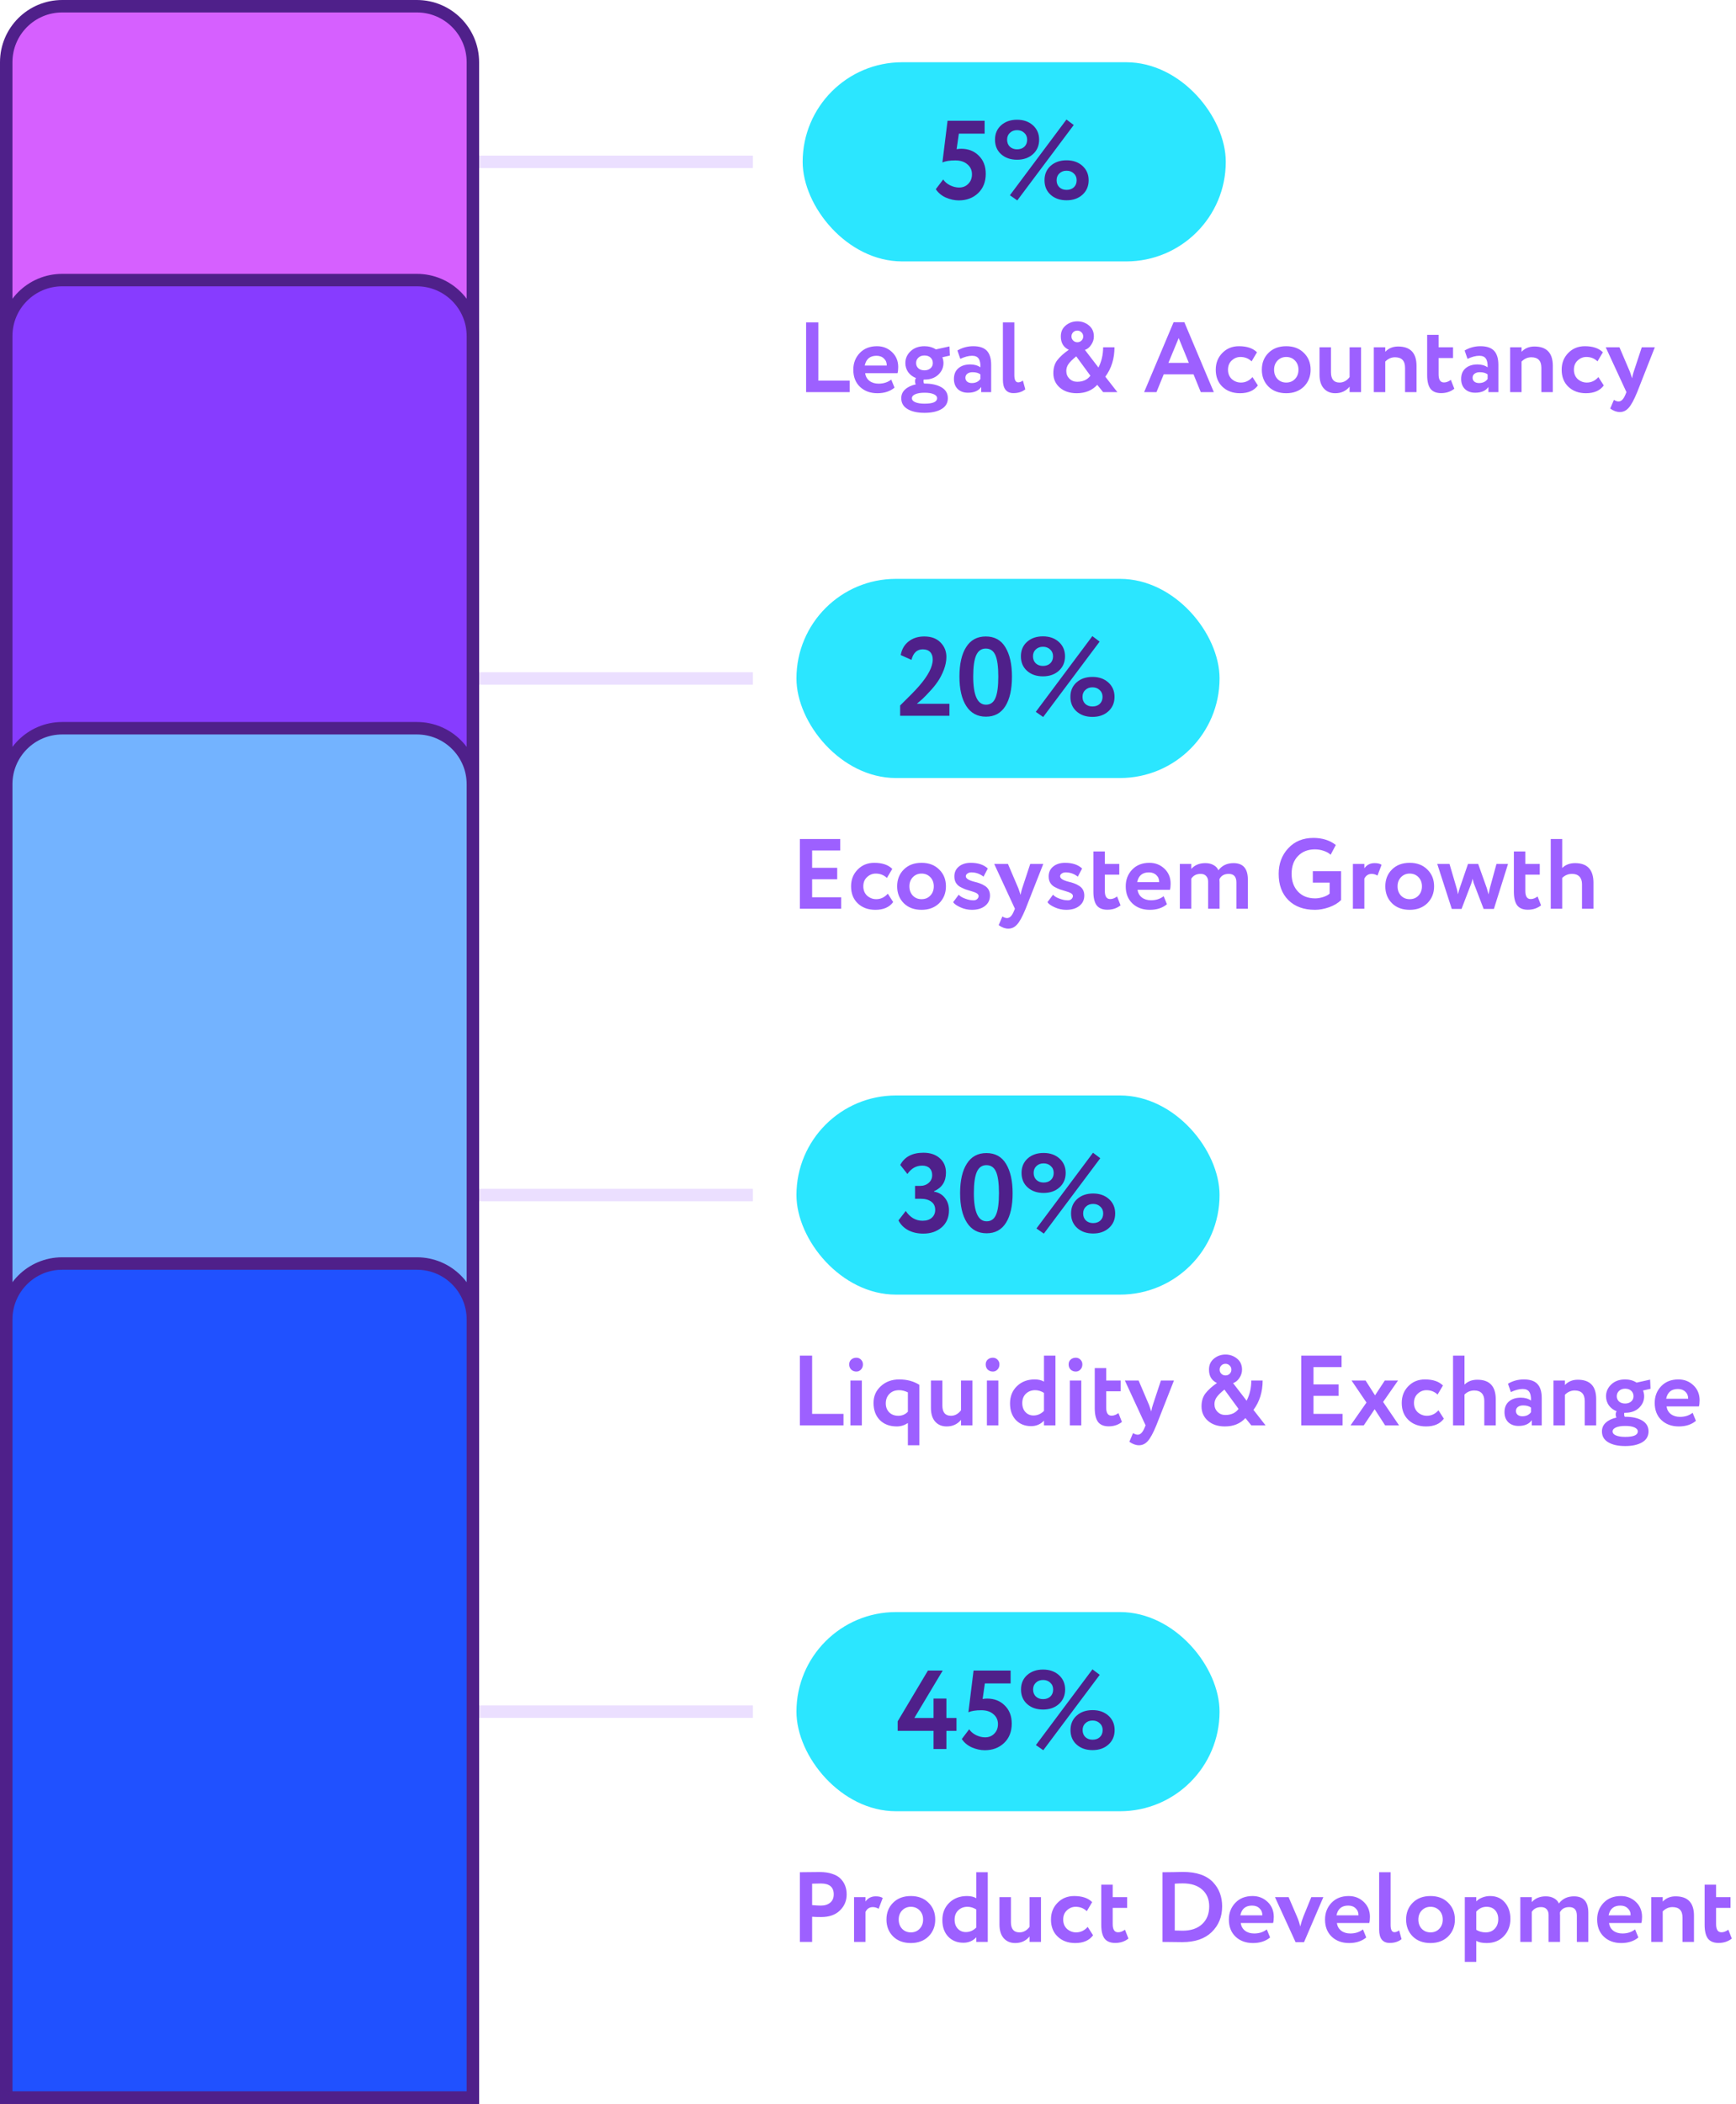 <svg width="279" height="338" viewBox="0 0 279 338" fill="none" xmlns="http://www.w3.org/2000/svg">
<line opacity="0.2" x1="61" y1="26" x2="121" y2="26" stroke="#9D60FF" stroke-width="2"/>
<line opacity="0.2" x1="61" y1="109" x2="121" y2="109" stroke="#9D60FF" stroke-width="2"/>
<line opacity="0.2" x1="61" y1="192" x2="121" y2="192" stroke="#9D60FF" stroke-width="2"/>
<line opacity="0.2" x1="61" y1="275" x2="121" y2="275" stroke="#9D60FF" stroke-width="2"/>
<path d="M1 10C1 5.029 5.029 1 10 1H67C71.971 1 76 5.029 76 10V337H1V10Z" fill="#D660FF" stroke="#4F208A" stroke-width="2"/>
<path d="M1 54C1 49.029 5.029 45 10 45H67C71.971 45 76 49.029 76 54V337H1V54Z" fill="#873CFF" stroke="#4F208A" stroke-width="2"/>
<path d="M1 126C1 121.029 5.029 117 10 117H67C71.971 117 76 121.029 76 126V337H1V126Z" fill="#73B3FF" stroke="#4F208A" stroke-width="2"/>
<path d="M1 212C1 207.029 5.029 203 10 203H67C71.971 203 76 207.029 76 212V337H1V212Z" fill="#2051FF" stroke="#4F208A" stroke-width="2"/>
<path d="M136.56 63H129.552V51.8H131.52V61.16H136.56V63ZM143.235 60.984L143.763 62.28C143.048 62.877 142.131 63.176 141.011 63.176C139.859 63.176 138.92 62.829 138.195 62.136C137.491 61.453 137.139 60.541 137.139 59.4C137.139 58.333 137.485 57.437 138.179 56.712C138.872 55.987 139.795 55.624 140.947 55.624C141.896 55.624 142.701 55.939 143.363 56.568C144.024 57.197 144.355 57.997 144.355 58.968C144.355 59.395 144.317 59.725 144.243 59.96H139.043C139.117 60.483 139.347 60.893 139.731 61.192C140.125 61.491 140.616 61.64 141.203 61.64C142.003 61.64 142.68 61.421 143.235 60.984ZM140.867 57.16C139.821 57.16 139.192 57.683 138.979 58.728H142.515C142.525 58.269 142.376 57.896 142.067 57.608C141.768 57.309 141.368 57.16 140.867 57.16ZM144.846 63.976C144.846 63.411 145.054 62.941 145.47 62.568C145.886 62.184 146.456 61.912 147.182 61.752C147.096 61.603 147.054 61.437 147.054 61.256C147.054 61.053 147.107 60.883 147.214 60.744C146.68 60.531 146.259 60.211 145.95 59.784C145.651 59.347 145.502 58.861 145.502 58.328C145.502 57.592 145.784 56.957 146.35 56.424C146.915 55.891 147.656 55.624 148.574 55.624C149.267 55.624 149.88 55.795 150.414 56.136L152.59 55.656L152.654 57.128L151.454 57.4C151.571 57.72 151.63 58.029 151.63 58.328C151.63 59.053 151.347 59.683 150.782 60.216C150.227 60.728 149.491 60.984 148.574 60.984H148.446C148.424 61.069 148.414 61.16 148.414 61.256C148.414 61.395 148.446 61.517 148.51 61.624H148.59C149.71 61.624 150.611 61.821 151.294 62.216C151.987 62.621 152.334 63.208 152.334 63.976C152.334 64.744 151.987 65.331 151.294 65.736C150.611 66.131 149.71 66.328 148.59 66.328C147.438 66.328 146.526 66.125 145.854 65.72C145.182 65.325 144.846 64.744 144.846 63.976ZM146.558 63.976C146.558 64.253 146.734 64.467 147.086 64.616C147.448 64.776 147.95 64.856 148.59 64.856C149.934 64.856 150.606 64.563 150.606 63.976C150.606 63.709 150.43 63.496 150.078 63.336C149.726 63.176 149.23 63.096 148.59 63.096C147.96 63.096 147.464 63.176 147.102 63.336C146.739 63.496 146.558 63.709 146.558 63.976ZM148.574 59.496C148.968 59.496 149.288 59.389 149.534 59.176C149.79 58.963 149.918 58.68 149.918 58.328C149.918 57.965 149.795 57.672 149.55 57.448C149.304 57.224 148.979 57.112 148.574 57.112C148.168 57.112 147.843 57.229 147.598 57.464C147.352 57.688 147.23 57.976 147.23 58.328C147.23 58.669 147.352 58.952 147.598 59.176C147.843 59.389 148.168 59.496 148.574 59.496ZM154.334 57.656L153.87 56.312C154.649 55.853 155.497 55.624 156.414 55.624C157.417 55.624 158.147 55.869 158.606 56.36C159.065 56.851 159.294 57.603 159.294 58.616V63H157.694V62.168C157.267 62.787 156.558 63.096 155.566 63.096C154.883 63.096 154.334 62.899 153.918 62.504C153.513 62.099 153.31 61.56 153.31 60.888C153.31 60.141 153.55 59.565 154.03 59.16C154.51 58.755 155.145 58.552 155.934 58.552C156.585 58.552 157.129 58.707 157.566 59.016C157.587 58.376 157.491 57.907 157.278 57.608C157.075 57.309 156.723 57.16 156.222 57.16C155.667 57.16 155.038 57.325 154.334 57.656ZM156.174 61.544C156.793 61.544 157.257 61.325 157.566 60.888V60.152C157.267 59.917 156.846 59.8 156.302 59.8C155.961 59.8 155.683 59.88 155.47 60.04C155.257 60.2 155.15 60.419 155.15 60.696C155.15 60.952 155.246 61.16 155.438 61.32C155.63 61.469 155.875 61.544 156.174 61.544ZM161.18 61.016V51.8H163.02V60.264C163.02 61.043 163.228 61.432 163.644 61.432C163.879 61.432 164.13 61.336 164.396 61.144L164.78 62.552C164.279 62.957 163.644 63.16 162.876 63.16C161.746 63.16 161.18 62.445 161.18 61.016ZM179.576 63H177.288L176.344 61.832C175.523 62.728 174.424 63.176 173.048 63.176C171.928 63.176 171.021 62.877 170.328 62.28C169.635 61.672 169.288 60.899 169.288 59.96C169.288 59.117 169.496 58.424 169.912 57.88C170.36 57.304 170.979 56.744 171.768 56.2C170.915 55.795 170.488 55.08 170.488 54.056C170.488 53.309 170.749 52.723 171.272 52.296C171.805 51.848 172.429 51.624 173.144 51.624C173.859 51.624 174.483 51.848 175.016 52.296C175.539 52.723 175.8 53.309 175.8 54.056C175.8 54.536 175.656 54.984 175.368 55.4C175.091 55.816 174.755 56.088 174.36 56.216L176.536 59.048C177.037 58.067 177.288 56.984 177.288 55.8H179.112C179.112 57.624 178.621 59.197 177.64 60.52L179.576 63ZM173.112 61.336C174.051 61.336 174.76 61.011 175.24 60.36L172.968 57.256C172.381 57.725 171.965 58.136 171.72 58.488C171.485 58.829 171.368 59.197 171.368 59.592C171.368 60.083 171.533 60.499 171.864 60.84C172.205 61.171 172.621 61.336 173.112 61.336ZM172.2 54.056C172.2 54.312 172.291 54.531 172.472 54.712C172.653 54.893 172.877 54.984 173.144 54.984C173.411 54.984 173.635 54.893 173.816 54.712C173.997 54.531 174.088 54.312 174.088 54.056C174.088 53.789 173.992 53.565 173.8 53.384C173.619 53.203 173.4 53.112 173.144 53.112C172.877 53.112 172.653 53.203 172.472 53.384C172.291 53.565 172.2 53.789 172.2 54.056ZM185.862 63H183.878L188.614 51.768H190.342L195.078 63H192.982L191.814 60.136H187.03L185.862 63ZM191.062 58.296L189.43 54.312L187.782 58.296H191.062ZM201.293 60.584L202.157 61.928C201.549 62.76 200.594 63.176 199.293 63.176C198.13 63.176 197.186 62.829 196.461 62.136C195.746 61.453 195.389 60.541 195.389 59.4C195.389 58.323 195.741 57.427 196.445 56.712C197.149 55.987 198.039 55.624 199.117 55.624C200.397 55.624 201.362 55.949 202.013 56.6L201.149 58.056C200.658 57.587 200.061 57.352 199.357 57.352C198.823 57.352 198.354 57.544 197.949 57.928C197.554 58.291 197.357 58.781 197.357 59.4C197.357 60.019 197.559 60.52 197.965 60.904C198.391 61.277 198.882 61.464 199.437 61.464C200.151 61.464 200.77 61.171 201.293 60.584ZM203.867 62.12C203.152 61.405 202.795 60.499 202.795 59.4C202.795 58.301 203.152 57.4 203.867 56.696C204.581 55.981 205.531 55.624 206.715 55.624C207.888 55.624 208.832 55.981 209.547 56.696C210.272 57.4 210.635 58.301 210.635 59.4C210.635 60.488 210.272 61.395 209.547 62.12C208.821 62.824 207.877 63.176 206.715 63.176C205.531 63.176 204.581 62.824 203.867 62.12ZM205.323 57.928C204.949 58.312 204.763 58.803 204.763 59.4C204.763 59.997 204.944 60.493 205.307 60.888C205.68 61.272 206.149 61.464 206.715 61.464C207.291 61.464 207.76 61.272 208.123 60.888C208.496 60.504 208.683 60.008 208.683 59.4C208.683 58.803 208.496 58.312 208.123 57.928C207.749 57.544 207.28 57.352 206.715 57.352C206.16 57.352 205.696 57.544 205.323 57.928ZM216.899 55.8H218.739V63H216.899V62.12C216.323 62.824 215.555 63.176 214.595 63.176C213.827 63.176 213.214 62.92 212.755 62.408C212.296 61.896 212.067 61.16 212.067 60.2V55.8H213.907V59.816C213.907 60.915 214.366 61.464 215.283 61.464C215.912 61.464 216.451 61.171 216.899 60.584V55.8ZM222.63 63H220.79V55.8H222.63V56.52C223.163 55.955 223.851 55.672 224.694 55.672C226.667 55.672 227.654 56.707 227.654 58.776V63H225.814V59.096C225.814 57.965 225.275 57.4 224.198 57.4C223.611 57.4 223.088 57.629 222.63 58.088V63ZM229.364 60.264V53.8H231.204V55.8H233.524V57.528H231.204V60.152C231.204 61.016 231.492 61.448 232.068 61.448C232.431 61.448 232.799 61.309 233.172 61.032L233.732 62.456C233.145 62.925 232.436 63.16 231.604 63.16C230.825 63.16 230.255 62.925 229.892 62.456C229.54 61.976 229.364 61.245 229.364 60.264ZM235.85 57.656L235.386 56.312C236.164 55.853 237.012 55.624 237.93 55.624C238.932 55.624 239.663 55.869 240.122 56.36C240.58 56.851 240.81 57.603 240.81 58.616V63H239.21V62.168C238.783 62.787 238.074 63.096 237.082 63.096C236.399 63.096 235.85 62.899 235.434 62.504C235.028 62.099 234.826 61.56 234.826 60.888C234.826 60.141 235.066 59.565 235.546 59.16C236.026 58.755 236.66 58.552 237.45 58.552C238.1 58.552 238.644 58.707 239.082 59.016C239.103 58.376 239.007 57.907 238.794 57.608C238.591 57.309 238.239 57.16 237.738 57.16C237.183 57.16 236.554 57.325 235.85 57.656ZM237.69 61.544C238.308 61.544 238.772 61.325 239.082 60.888V60.152C238.783 59.917 238.362 59.8 237.818 59.8C237.476 59.8 237.199 59.88 236.986 60.04C236.772 60.2 236.666 60.419 236.666 60.696C236.666 60.952 236.762 61.16 236.954 61.32C237.146 61.469 237.391 61.544 237.69 61.544ZM244.536 63H242.696V55.8H244.536V56.52C245.069 55.955 245.757 55.672 246.6 55.672C248.573 55.672 249.56 56.707 249.56 58.776V63H247.72V59.096C247.72 57.965 247.181 57.4 246.104 57.4C245.517 57.4 244.995 57.629 244.536 58.088V63ZM256.886 60.584L257.75 61.928C257.142 62.76 256.188 63.176 254.886 63.176C253.724 63.176 252.78 62.829 252.054 62.136C251.34 61.453 250.982 60.541 250.982 59.4C250.982 58.323 251.334 57.427 252.038 56.712C252.742 55.987 253.633 55.624 254.71 55.624C255.99 55.624 256.956 55.949 257.606 56.6L256.742 58.056C256.252 57.587 255.654 57.352 254.95 57.352C254.417 57.352 253.948 57.544 253.542 57.928C253.148 58.291 252.95 58.781 252.95 59.4C252.95 60.019 253.153 60.52 253.558 60.904C253.985 61.277 254.476 61.464 255.03 61.464C255.745 61.464 256.364 61.171 256.886 60.584ZM263.856 55.8H265.952L263.12 63C262.608 64.248 262.15 65.091 261.744 65.528C261.35 65.976 260.88 66.2 260.336 66.2C259.824 66.2 259.307 66.013 258.784 65.64L259.376 64.248C259.654 64.419 259.904 64.504 260.128 64.504C260.566 64.504 260.934 64.131 261.232 63.384L261.392 63L258.064 55.8H260.272L261.952 59.736C261.974 59.789 262.091 60.136 262.304 60.776C262.368 60.381 262.454 60.029 262.56 59.72L263.856 55.8Z" fill="#9D60FF"/>
<rect x="129" y="10" width="68" height="32" rx="16" fill="#2BE6FF"/>
<path d="M151.458 26.096L152.286 19.4H158.244V21.47H154.104L153.744 23.972C153.984 23.924 154.224 23.9 154.464 23.9C155.616 23.9 156.558 24.266 157.29 24.998C158.046 25.73 158.424 26.702 158.424 27.914C158.424 29.222 158.01 30.266 157.182 31.046C156.366 31.814 155.334 32.198 154.086 32.198C153.402 32.198 152.7 32.042 151.98 31.73C151.308 31.418 150.78 30.974 150.396 30.398L151.584 28.832C151.836 29.216 152.202 29.528 152.682 29.768C153.174 30.008 153.66 30.128 154.14 30.128C154.74 30.128 155.232 29.93 155.616 29.534C156.012 29.138 156.21 28.628 156.21 28.004C156.21 27.344 155.964 26.81 155.472 26.402C154.992 25.982 154.344 25.772 153.528 25.772C152.652 25.772 151.962 25.88 151.458 26.096ZM163.458 25.664C162.414 25.664 161.562 25.37 160.902 24.782C160.242 24.194 159.912 23.414 159.912 22.442C159.912 21.482 160.242 20.708 160.902 20.12C161.562 19.532 162.414 19.238 163.458 19.238C164.49 19.238 165.336 19.532 165.996 20.12C166.668 20.72 167.004 21.494 167.004 22.442C167.004 23.402 166.668 24.182 165.996 24.782C165.336 25.37 164.49 25.664 163.458 25.664ZM161.856 22.442C161.856 22.91 162.006 23.288 162.306 23.576C162.606 23.852 162.99 23.99 163.458 23.99C163.938 23.99 164.328 23.852 164.628 23.576C164.928 23.288 165.078 22.91 165.078 22.442C165.078 21.986 164.922 21.62 164.61 21.344C164.31 21.056 163.926 20.912 163.458 20.912C162.99 20.912 162.606 21.056 162.306 21.344C162.006 21.62 161.856 21.986 161.856 22.442ZM171.414 32.18C170.37 32.18 169.518 31.886 168.858 31.298C168.198 30.71 167.868 29.93 167.868 28.958C167.868 27.998 168.198 27.224 168.858 26.636C169.518 26.048 170.37 25.754 171.414 25.754C172.446 25.754 173.292 26.048 173.952 26.636C174.624 27.236 174.96 28.01 174.96 28.958C174.96 29.918 174.624 30.698 173.952 31.298C173.292 31.886 172.446 32.18 171.414 32.18ZM169.812 28.958C169.812 29.426 169.962 29.804 170.262 30.092C170.562 30.368 170.946 30.506 171.414 30.506C171.894 30.506 172.284 30.368 172.584 30.092C172.884 29.804 173.034 29.426 173.034 28.958C173.034 28.502 172.878 28.136 172.566 27.86C172.266 27.572 171.882 27.428 171.414 27.428C170.946 27.428 170.562 27.572 170.262 27.86C169.962 28.136 169.812 28.502 169.812 28.958ZM163.494 32.198L162.306 31.37L171.396 19.202L172.566 20.084L163.494 32.198Z" fill="#4F208A"/>
<path d="M135.192 146H128.552V134.8H135.032V136.64H130.52V139.424H134.552V141.264H130.52V144.16H135.192V146ZM142.683 143.584L143.547 144.928C142.939 145.76 141.984 146.176 140.683 146.176C139.52 146.176 138.576 145.829 137.851 145.136C137.136 144.453 136.779 143.541 136.779 142.4C136.779 141.323 137.131 140.427 137.835 139.712C138.539 138.987 139.43 138.624 140.507 138.624C141.787 138.624 142.752 138.949 143.403 139.6L142.539 141.056C142.048 140.587 141.451 140.352 140.747 140.352C140.214 140.352 139.744 140.544 139.339 140.928C138.944 141.291 138.747 141.781 138.747 142.4C138.747 143.019 138.95 143.52 139.355 143.904C139.782 144.277 140.272 144.464 140.827 144.464C141.542 144.464 142.16 144.171 142.683 143.584ZM145.257 145.12C144.543 144.405 144.185 143.499 144.185 142.4C144.185 141.301 144.543 140.4 145.257 139.696C145.972 138.981 146.921 138.624 148.105 138.624C149.279 138.624 150.223 138.981 150.937 139.696C151.663 140.4 152.025 141.301 152.025 142.4C152.025 143.488 151.663 144.395 150.937 145.12C150.212 145.824 149.268 146.176 148.105 146.176C146.921 146.176 145.972 145.824 145.257 145.12ZM146.713 140.928C146.34 141.312 146.153 141.803 146.153 142.4C146.153 142.997 146.335 143.493 146.697 143.888C147.071 144.272 147.54 144.464 148.105 144.464C148.681 144.464 149.151 144.272 149.513 143.888C149.887 143.504 150.073 143.008 150.073 142.4C150.073 141.803 149.887 141.312 149.513 140.928C149.14 140.544 148.671 140.352 148.105 140.352C147.551 140.352 147.087 140.544 146.713 140.928ZM153.378 140.816C153.378 140.144 153.623 139.611 154.114 139.216C154.604 138.821 155.239 138.624 156.018 138.624C157.191 138.624 158.103 138.928 158.754 139.536L158.066 140.848C157.479 140.389 156.828 140.16 156.114 140.16C155.858 140.16 155.644 140.224 155.474 140.352C155.303 140.469 155.218 140.613 155.218 140.784C155.218 141.136 155.671 141.429 156.578 141.664C156.908 141.739 157.202 141.824 157.458 141.92C157.714 142.005 157.975 142.133 158.242 142.304C158.519 142.464 158.732 142.677 158.882 142.944C159.031 143.211 159.106 143.52 159.106 143.872C159.106 144.576 158.839 145.136 158.306 145.552C157.783 145.968 157.079 146.176 156.194 146.176C155.564 146.176 154.951 146.043 154.354 145.776C153.746 145.499 153.356 145.221 153.186 144.944L154.082 143.744C154.284 143.989 154.62 144.197 155.09 144.368C155.57 144.549 155.98 144.64 156.322 144.64C156.738 144.683 157.031 144.549 157.202 144.24C157.372 143.92 157.26 143.659 156.866 143.456C156.706 143.371 156.455 143.28 156.114 143.184C155.783 143.088 155.474 142.992 155.186 142.896C154.908 142.789 154.62 142.656 154.322 142.496C154.034 142.336 153.804 142.117 153.634 141.84C153.463 141.552 153.378 141.211 153.378 140.816ZM165.575 138.8H167.671L164.839 146C164.327 147.248 163.868 148.091 163.463 148.528C163.068 148.976 162.599 149.2 162.055 149.2C161.543 149.2 161.026 149.013 160.503 148.64L161.095 147.248C161.372 147.419 161.623 147.504 161.847 147.504C162.284 147.504 162.652 147.131 162.951 146.384L163.111 146L159.783 138.8H161.991L163.671 142.736C163.692 142.789 163.81 143.136 164.023 143.776C164.087 143.381 164.172 143.029 164.279 142.72L165.575 138.8ZM168.534 140.816C168.534 140.144 168.779 139.611 169.27 139.216C169.761 138.821 170.395 138.624 171.174 138.624C172.347 138.624 173.259 138.928 173.91 139.536L173.222 140.848C172.635 140.389 171.985 140.16 171.27 140.16C171.014 140.16 170.801 140.224 170.63 140.352C170.459 140.469 170.374 140.613 170.374 140.784C170.374 141.136 170.827 141.429 171.734 141.664C172.065 141.739 172.358 141.824 172.614 141.92C172.87 142.005 173.131 142.133 173.398 142.304C173.675 142.464 173.889 142.677 174.038 142.944C174.187 143.211 174.262 143.52 174.262 143.872C174.262 144.576 173.995 145.136 173.462 145.552C172.939 145.968 172.235 146.176 171.35 146.176C170.721 146.176 170.107 146.043 169.51 145.776C168.902 145.499 168.513 145.221 168.342 144.944L169.238 143.744C169.441 143.989 169.777 144.197 170.246 144.368C170.726 144.549 171.137 144.64 171.478 144.64C171.894 144.683 172.187 144.549 172.358 144.24C172.529 143.92 172.417 143.659 172.022 143.456C171.862 143.371 171.611 143.28 171.27 143.184C170.939 143.088 170.63 142.992 170.342 142.896C170.065 142.789 169.777 142.656 169.478 142.496C169.19 142.336 168.961 142.117 168.79 141.84C168.619 141.552 168.534 141.211 168.534 140.816ZM175.723 143.264V136.8H177.563V138.8H179.883V140.528H177.563V143.152C177.563 144.016 177.851 144.448 178.427 144.448C178.79 144.448 179.158 144.309 179.531 144.032L180.091 145.456C179.505 145.925 178.795 146.16 177.963 146.16C177.185 146.16 176.614 145.925 176.251 145.456C175.899 144.976 175.723 144.245 175.723 143.264ZM187.016 143.984L187.544 145.28C186.829 145.877 185.912 146.176 184.792 146.176C183.64 146.176 182.701 145.829 181.976 145.136C181.272 144.453 180.92 143.541 180.92 142.4C180.92 141.333 181.266 140.437 181.96 139.712C182.653 138.987 183.576 138.624 184.728 138.624C185.677 138.624 186.482 138.939 187.144 139.568C187.805 140.197 188.136 140.997 188.136 141.968C188.136 142.395 188.098 142.725 188.024 142.96H182.824C182.898 143.483 183.128 143.893 183.512 144.192C183.906 144.491 184.397 144.64 184.984 144.64C185.784 144.64 186.461 144.421 187.016 143.984ZM184.648 140.16C183.602 140.16 182.973 140.683 182.76 141.728H186.296C186.306 141.269 186.157 140.896 185.848 140.608C185.549 140.309 185.149 140.16 184.648 140.16ZM200.546 141.296V146H198.706V141.776C198.706 140.859 198.295 140.4 197.474 140.4C196.77 140.4 196.274 140.677 195.986 141.232C195.986 141.253 195.986 141.339 195.986 141.488C195.996 141.627 196.002 141.717 196.002 141.76V146H194.162V141.648C194.162 141.264 194.055 140.96 193.842 140.736C193.639 140.512 193.346 140.4 192.962 140.4C192.29 140.4 191.788 140.656 191.458 141.168V146H189.618V138.8H191.458V139.6C192.012 138.981 192.764 138.672 193.714 138.672C194.236 138.672 194.679 138.779 195.042 138.992C195.415 139.195 195.671 139.472 195.81 139.824C196.396 139.056 197.207 138.672 198.242 138.672C199.778 138.672 200.546 139.547 200.546 141.296ZM213.693 141.808H210.989V139.968H215.533V144.608C215.053 145.088 214.413 145.472 213.613 145.76C212.813 146.037 212.056 146.176 211.341 146.176C209.528 146.176 208.099 145.653 207.053 144.608C206.019 143.573 205.501 142.171 205.501 140.4C205.501 138.757 206.013 137.387 207.037 136.288C208.061 135.179 209.411 134.624 211.085 134.624C212.515 134.624 213.715 135.003 214.685 135.76L213.853 137.328C213.576 137.061 213.208 136.853 212.749 136.704C212.291 136.544 211.816 136.464 211.325 136.464C210.205 136.464 209.304 136.816 208.621 137.52C207.928 138.213 207.581 139.173 207.581 140.4C207.581 141.584 207.928 142.539 208.621 143.264C209.304 143.979 210.221 144.336 211.373 144.336C211.779 144.336 212.216 144.261 212.685 144.112C213.155 143.952 213.491 143.771 213.693 143.568V141.808ZM219.27 146H217.43V138.8H219.27V139.504C219.665 138.949 220.214 138.672 220.918 138.672C221.42 138.672 221.793 138.763 222.038 138.944L221.382 140.672C221.073 140.491 220.764 140.4 220.454 140.4C219.921 140.4 219.526 140.656 219.27 141.168V146ZM223.711 145.12C222.996 144.405 222.639 143.499 222.639 142.4C222.639 141.301 222.996 140.4 223.711 139.696C224.425 138.981 225.375 138.624 226.559 138.624C227.732 138.624 228.676 138.981 229.391 139.696C230.116 140.4 230.479 141.301 230.479 142.4C230.479 143.488 230.116 144.395 229.391 145.12C228.665 145.824 227.721 146.176 226.559 146.176C225.375 146.176 224.425 145.824 223.711 145.12ZM225.167 140.928C224.793 141.312 224.607 141.803 224.607 142.4C224.607 142.997 224.788 143.493 225.151 143.888C225.524 144.272 225.993 144.464 226.559 144.464C227.135 144.464 227.604 144.272 227.967 143.888C228.34 143.504 228.527 143.008 228.527 142.4C228.527 141.803 228.34 141.312 227.967 140.928C227.593 140.544 227.124 140.352 226.559 140.352C226.004 140.352 225.54 140.544 225.167 140.928ZM240.506 138.8H242.362L240.09 146.032H238.442L236.906 142.032C236.853 141.925 236.805 141.765 236.762 141.552L236.666 141.184C236.592 141.536 236.506 141.829 236.41 142.064L234.89 146.032H233.322L230.986 138.8H232.954L234.106 142.72C234.149 142.816 234.218 143.136 234.314 143.68C234.421 143.253 234.512 142.933 234.586 142.72L235.93 138.8H237.562L238.954 142.704C238.997 142.821 239.088 143.152 239.226 143.696C239.365 143.035 239.44 142.688 239.45 142.656L240.506 138.8ZM243.302 143.264V136.8H245.142V138.8H247.462V140.528H245.142V143.152C245.142 144.016 245.43 144.448 246.006 144.448C246.368 144.448 246.736 144.309 247.11 144.032L247.67 145.456C247.083 145.925 246.374 146.16 245.542 146.16C244.763 146.16 244.192 145.925 243.83 145.456C243.478 144.976 243.302 144.245 243.302 143.264ZM251.067 146H249.227V134.8H251.067V139.456C251.6 138.933 252.288 138.672 253.131 138.672C255.104 138.672 256.091 139.723 256.091 141.824V146H254.251V142.064C254.251 141.531 254.112 141.12 253.835 140.832C253.558 140.544 253.163 140.4 252.651 140.4C252.032 140.4 251.504 140.619 251.067 141.056V146Z" fill="#9D60FF"/>
<rect x="128" y="93" width="68" height="32" rx="16" fill="#2BE6FF"/>
<path d="M152.586 115H144.666V113.344C146.118 111.928 147.12 110.902 147.672 110.266C149.16 108.562 149.904 107.128 149.904 105.964C149.904 105.448 149.766 105.046 149.49 104.758C149.214 104.47 148.818 104.326 148.302 104.326C147.378 104.326 146.772 104.89 146.484 106.018L144.756 105.244C144.924 104.32 145.344 103.594 146.016 103.066C146.7 102.526 147.54 102.256 148.536 102.256C149.664 102.256 150.54 102.58 151.164 103.228C151.788 103.864 152.1 104.638 152.1 105.55C152.1 106.198 151.962 106.888 151.686 107.62C151.41 108.328 151.092 108.946 150.732 109.474C150.36 110.026 149.922 110.566 149.418 111.094C148.986 111.574 148.59 111.982 148.23 112.318C148.05 112.486 147.756 112.738 147.348 113.074H152.586V115ZM158.425 102.256C159.829 102.256 160.879 102.832 161.575 103.984C162.283 105.148 162.637 106.72 162.637 108.7C162.637 110.74 162.283 112.324 161.575 113.452C160.867 114.58 159.829 115.144 158.461 115.144C157.081 115.144 156.025 114.574 155.293 113.434C154.561 112.294 154.195 110.716 154.195 108.7C154.195 106.672 154.555 105.094 155.275 103.966C155.995 102.826 157.045 102.256 158.425 102.256ZM156.409 108.7C156.409 111.712 157.093 113.218 158.461 113.218C159.169 113.218 159.673 112.864 159.973 112.156C160.285 111.448 160.441 110.296 160.441 108.7C160.441 107.116 160.285 105.97 159.973 105.262C159.661 104.554 159.145 104.2 158.425 104.2C157.717 104.2 157.201 104.566 156.877 105.298C156.565 106.018 156.409 107.152 156.409 108.7ZM167.618 108.664C166.574 108.664 165.722 108.37 165.062 107.782C164.402 107.194 164.072 106.414 164.072 105.442C164.072 104.482 164.402 103.708 165.062 103.12C165.722 102.532 166.574 102.238 167.618 102.238C168.65 102.238 169.496 102.532 170.156 103.12C170.828 103.72 171.164 104.494 171.164 105.442C171.164 106.402 170.828 107.182 170.156 107.782C169.496 108.37 168.65 108.664 167.618 108.664ZM166.016 105.442C166.016 105.91 166.166 106.288 166.466 106.576C166.766 106.852 167.15 106.99 167.618 106.99C168.098 106.99 168.488 106.852 168.788 106.576C169.088 106.288 169.238 105.91 169.238 105.442C169.238 104.986 169.082 104.62 168.77 104.344C168.47 104.056 168.086 103.912 167.618 103.912C167.15 103.912 166.766 104.056 166.466 104.344C166.166 104.62 166.016 104.986 166.016 105.442ZM175.574 115.18C174.53 115.18 173.678 114.886 173.018 114.298C172.358 113.71 172.028 112.93 172.028 111.958C172.028 110.998 172.358 110.224 173.018 109.636C173.678 109.048 174.53 108.754 175.574 108.754C176.606 108.754 177.452 109.048 178.112 109.636C178.784 110.236 179.12 111.01 179.12 111.958C179.12 112.918 178.784 113.698 178.112 114.298C177.452 114.886 176.606 115.18 175.574 115.18ZM173.972 111.958C173.972 112.426 174.122 112.804 174.422 113.092C174.722 113.368 175.106 113.506 175.574 113.506C176.054 113.506 176.444 113.368 176.744 113.092C177.044 112.804 177.194 112.426 177.194 111.958C177.194 111.502 177.038 111.136 176.726 110.86C176.426 110.572 176.042 110.428 175.574 110.428C175.106 110.428 174.722 110.572 174.422 110.86C174.122 111.136 173.972 111.502 173.972 111.958ZM167.654 115.198L166.466 114.37L175.556 102.202L176.726 103.084L167.654 115.198Z" fill="#4F208A"/>
<path d="M135.56 229H128.552V217.8H130.52V227.16H135.56V229ZM138.511 229H136.671V221.8H138.511V229ZM136.479 219.208C136.479 218.888 136.586 218.632 136.799 218.44C137.023 218.237 137.3 218.136 137.631 218.136C137.919 218.136 138.164 218.237 138.367 218.44C138.58 218.643 138.687 218.899 138.687 219.208C138.687 219.549 138.58 219.827 138.367 220.04C138.164 220.253 137.919 220.36 137.631 220.36C137.3 220.36 137.023 220.253 136.799 220.04C136.586 219.827 136.479 219.549 136.479 219.208ZM147.749 232.2H145.909V228.632C145.354 228.995 144.762 229.176 144.133 229.176C142.991 229.176 142.079 228.835 141.397 228.152C140.725 227.459 140.389 226.541 140.389 225.4C140.389 224.323 140.778 223.427 141.557 222.712C142.346 221.987 143.333 221.624 144.516 221.624C145.754 221.624 146.831 221.912 147.749 222.488V232.2ZM144.373 227.464C144.991 227.464 145.503 227.245 145.909 226.808V223.704C145.429 223.469 144.959 223.352 144.501 223.352C143.839 223.352 143.317 223.555 142.933 223.96C142.549 224.355 142.357 224.861 142.357 225.48C142.357 226.056 142.538 226.531 142.901 226.904C143.274 227.277 143.765 227.464 144.373 227.464ZM154.446 221.8H156.286V229H154.446V228.12C153.87 228.824 153.102 229.176 152.142 229.176C151.374 229.176 150.761 228.92 150.302 228.408C149.843 227.896 149.614 227.16 149.614 226.2V221.8H151.454V225.816C151.454 226.915 151.913 227.464 152.83 227.464C153.459 227.464 153.998 227.171 154.446 226.584V221.8ZM160.449 229H158.609V221.8H160.449V229ZM158.417 219.208C158.417 218.888 158.523 218.632 158.737 218.44C158.961 218.237 159.238 218.136 159.569 218.136C159.857 218.136 160.102 218.237 160.305 218.44C160.518 218.643 160.625 218.899 160.625 219.208C160.625 219.549 160.518 219.827 160.305 220.04C160.102 220.253 159.857 220.36 159.569 220.36C159.238 220.36 158.961 220.253 158.737 220.04C158.523 219.827 158.417 219.549 158.417 219.208ZM169.622 229H167.782V228.248C167.227 228.835 166.539 229.128 165.718 229.128C164.705 229.128 163.883 228.797 163.254 228.136C162.635 227.475 162.326 226.589 162.326 225.48C162.326 224.349 162.694 223.427 163.43 222.712C164.177 221.987 165.126 221.624 166.278 221.624C166.886 221.624 167.387 221.741 167.782 221.976V217.8H169.622V229ZM166.102 227.416C166.731 227.416 167.291 227.171 167.782 226.68V223.784C167.323 223.496 166.849 223.352 166.358 223.352C165.771 223.352 165.281 223.539 164.886 223.912C164.491 224.285 164.294 224.787 164.294 225.416C164.294 226.024 164.465 226.509 164.806 226.872C165.147 227.235 165.579 227.416 166.102 227.416ZM173.777 229H171.937V221.8H173.777V229ZM171.745 219.208C171.745 218.888 171.851 218.632 172.065 218.44C172.289 218.237 172.566 218.136 172.897 218.136C173.185 218.136 173.43 218.237 173.633 218.44C173.846 218.643 173.953 218.899 173.953 219.208C173.953 219.549 173.846 219.827 173.633 220.04C173.43 220.253 173.185 220.36 172.897 220.36C172.566 220.36 172.289 220.253 172.065 220.04C171.851 219.827 171.745 219.549 171.745 219.208ZM175.942 226.264V219.8H177.782V221.8H180.102V223.528H177.782V226.152C177.782 227.016 178.07 227.448 178.646 227.448C179.009 227.448 179.377 227.309 179.75 227.032L180.31 228.456C179.723 228.925 179.014 229.16 178.182 229.16C177.403 229.16 176.833 228.925 176.47 228.456C176.118 227.976 175.942 227.245 175.942 226.264ZM186.575 221.8H188.671L185.839 229C185.327 230.248 184.868 231.091 184.463 231.528C184.068 231.976 183.599 232.2 183.055 232.2C182.543 232.2 182.026 232.013 181.503 231.64L182.095 230.248C182.372 230.419 182.623 230.504 182.847 230.504C183.284 230.504 183.652 230.131 183.951 229.384L184.111 229L180.783 221.8H182.991L184.671 225.736C184.692 225.789 184.81 226.136 185.023 226.776C185.087 226.381 185.172 226.029 185.279 225.72L186.575 221.8ZM203.389 229H201.101L200.157 227.832C199.335 228.728 198.237 229.176 196.861 229.176C195.741 229.176 194.834 228.877 194.141 228.28C193.447 227.672 193.101 226.899 193.101 225.96C193.101 225.117 193.309 224.424 193.725 223.88C194.173 223.304 194.791 222.744 195.581 222.2C194.727 221.795 194.301 221.08 194.301 220.056C194.301 219.309 194.562 218.723 195.085 218.296C195.618 217.848 196.242 217.624 196.957 217.624C197.671 217.624 198.295 217.848 198.829 218.296C199.351 218.723 199.613 219.309 199.613 220.056C199.613 220.536 199.469 220.984 199.181 221.4C198.903 221.816 198.567 222.088 198.173 222.216L200.349 225.048C200.85 224.067 201.101 222.984 201.101 221.8H202.925C202.925 223.624 202.434 225.197 201.453 226.52L203.389 229ZM196.925 227.336C197.863 227.336 198.573 227.011 199.053 226.36L196.781 223.256C196.194 223.725 195.778 224.136 195.533 224.488C195.298 224.829 195.181 225.197 195.181 225.592C195.181 226.083 195.346 226.499 195.677 226.84C196.018 227.171 196.434 227.336 196.925 227.336ZM196.013 220.056C196.013 220.312 196.103 220.531 196.285 220.712C196.466 220.893 196.69 220.984 196.957 220.984C197.223 220.984 197.447 220.893 197.629 220.712C197.81 220.531 197.901 220.312 197.901 220.056C197.901 219.789 197.805 219.565 197.613 219.384C197.431 219.203 197.213 219.112 196.957 219.112C196.69 219.112 196.466 219.203 196.285 219.384C196.103 219.565 196.013 219.789 196.013 220.056ZM215.77 229H209.13V217.8H215.61V219.64H211.098V222.424H215.13V224.264H211.098V227.16H215.77V229ZM222.557 221.8H224.685L222.285 225.24L224.845 229H222.605L220.925 226.408L219.181 229H217.053L219.613 225.336L217.213 221.8H219.469L220.989 224.184L222.557 221.8ZM231.183 226.584L232.047 227.928C231.439 228.76 230.484 229.176 229.183 229.176C228.02 229.176 227.076 228.829 226.351 228.136C225.636 227.453 225.279 226.541 225.279 225.4C225.279 224.323 225.631 223.427 226.335 222.712C227.039 221.987 227.93 221.624 229.007 221.624C230.287 221.624 231.252 221.949 231.903 222.6L231.039 224.056C230.548 223.587 229.951 223.352 229.247 223.352C228.714 223.352 228.244 223.544 227.839 223.928C227.444 224.291 227.247 224.781 227.247 225.4C227.247 226.019 227.45 226.52 227.855 226.904C228.282 227.277 228.772 227.464 229.327 227.464C230.042 227.464 230.66 227.171 231.183 226.584ZM235.364 229H233.524V217.8H235.364V222.456C235.897 221.933 236.585 221.672 237.428 221.672C239.401 221.672 240.388 222.723 240.388 224.824V229H238.548V225.064C238.548 224.531 238.409 224.12 238.132 223.832C237.855 223.544 237.46 223.4 236.948 223.4C236.329 223.4 235.801 223.619 235.364 224.056V229ZM242.818 223.656L242.354 222.312C243.133 221.853 243.981 221.624 244.898 221.624C245.901 221.624 246.632 221.869 247.09 222.36C247.549 222.851 247.778 223.603 247.778 224.616V229H246.178V228.168C245.752 228.787 245.042 229.096 244.05 229.096C243.368 229.096 242.818 228.899 242.402 228.504C241.997 228.099 241.794 227.56 241.794 226.888C241.794 226.141 242.034 225.565 242.514 225.16C242.994 224.755 243.629 224.552 244.418 224.552C245.069 224.552 245.613 224.707 246.05 225.016C246.072 224.376 245.976 223.907 245.762 223.608C245.56 223.309 245.208 223.16 244.706 223.16C244.152 223.16 243.522 223.325 242.818 223.656ZM244.658 227.544C245.277 227.544 245.741 227.325 246.05 226.888V226.152C245.752 225.917 245.33 225.8 244.786 225.8C244.445 225.8 244.168 225.88 243.954 226.04C243.741 226.2 243.634 226.419 243.634 226.696C243.634 226.952 243.73 227.16 243.922 227.32C244.114 227.469 244.36 227.544 244.658 227.544ZM251.505 229H249.665V221.8H251.505V222.52C252.038 221.955 252.726 221.672 253.569 221.672C255.542 221.672 256.529 222.707 256.529 224.776V229H254.689V225.096C254.689 223.965 254.15 223.4 253.073 223.4C252.486 223.4 251.963 223.629 251.505 224.088V229ZM257.455 229.976C257.455 229.411 257.663 228.941 258.079 228.568C258.495 228.184 259.066 227.912 259.791 227.752C259.706 227.603 259.663 227.437 259.663 227.256C259.663 227.053 259.716 226.883 259.823 226.744C259.29 226.531 258.868 226.211 258.559 225.784C258.26 225.347 258.111 224.861 258.111 224.328C258.111 223.592 258.394 222.957 258.959 222.424C259.524 221.891 260.266 221.624 261.183 221.624C261.876 221.624 262.49 221.795 263.023 222.136L265.199 221.656L265.263 223.128L264.063 223.4C264.18 223.72 264.239 224.029 264.239 224.328C264.239 225.053 263.956 225.683 263.391 226.216C262.836 226.728 262.1 226.984 261.183 226.984H261.055C261.034 227.069 261.023 227.16 261.023 227.256C261.023 227.395 261.055 227.517 261.119 227.624H261.199C262.319 227.624 263.22 227.821 263.903 228.216C264.596 228.621 264.943 229.208 264.943 229.976C264.943 230.744 264.596 231.331 263.903 231.736C263.22 232.131 262.319 232.328 261.199 232.328C260.047 232.328 259.135 232.125 258.463 231.72C257.791 231.325 257.455 230.744 257.455 229.976ZM259.167 229.976C259.167 230.253 259.343 230.467 259.695 230.616C260.058 230.776 260.559 230.856 261.199 230.856C262.543 230.856 263.215 230.563 263.215 229.976C263.215 229.709 263.039 229.496 262.687 229.336C262.335 229.176 261.839 229.096 261.199 229.096C260.57 229.096 260.074 229.176 259.711 229.336C259.348 229.496 259.167 229.709 259.167 229.976ZM261.183 225.496C261.578 225.496 261.898 225.389 262.143 225.176C262.399 224.963 262.527 224.68 262.527 224.328C262.527 223.965 262.404 223.672 262.159 223.448C261.914 223.224 261.588 223.112 261.183 223.112C260.778 223.112 260.452 223.229 260.207 223.464C259.962 223.688 259.839 223.976 259.839 224.328C259.839 224.669 259.962 224.952 260.207 225.176C260.452 225.389 260.778 225.496 261.183 225.496ZM272.031 226.984L272.559 228.28C271.845 228.877 270.927 229.176 269.807 229.176C268.655 229.176 267.717 228.829 266.991 228.136C266.287 227.453 265.935 226.541 265.935 225.4C265.935 224.333 266.282 223.437 266.975 222.712C267.669 221.987 268.591 221.624 269.743 221.624C270.693 221.624 271.498 221.939 272.159 222.568C272.821 223.197 273.151 223.997 273.151 224.968C273.151 225.395 273.114 225.725 273.039 225.96H267.839C267.914 226.483 268.143 226.893 268.527 227.192C268.922 227.491 269.413 227.64 269.999 227.64C270.799 227.64 271.477 227.421 272.031 226.984ZM269.663 223.16C268.618 223.16 267.989 223.683 267.775 224.728H271.311C271.322 224.269 271.173 223.896 270.863 223.608C270.565 223.309 270.165 223.16 269.663 223.16Z" fill="#9D60FF"/>
<rect x="128" y="176" width="68" height="32" rx="16" fill="#2BE6FF"/>
<path d="M148.392 198.198C147.468 198.198 146.652 198.012 145.944 197.64C145.248 197.256 144.732 196.734 144.396 196.074L145.566 194.562C146.274 195.606 147.174 196.128 148.266 196.128C148.902 196.128 149.4 195.966 149.76 195.642C150.12 195.318 150.3 194.898 150.3 194.382C150.3 193.806 150.09 193.368 149.67 193.068C149.262 192.756 148.692 192.6 147.96 192.6H147.06V190.53H147.87C148.422 190.53 148.884 190.368 149.256 190.044C149.628 189.72 149.814 189.306 149.814 188.802C149.814 188.322 149.676 187.95 149.4 187.686C149.124 187.41 148.728 187.272 148.212 187.272C147.24 187.272 146.448 187.722 145.836 188.622L144.684 187.164C145.38 185.856 146.622 185.202 148.41 185.202C149.502 185.202 150.378 185.496 151.038 186.084C151.698 186.66 152.028 187.434 152.028 188.406C152.028 189.834 151.386 190.83 150.102 191.394V191.448C150.858 191.58 151.446 191.922 151.866 192.474C152.298 193.014 152.514 193.674 152.514 194.454C152.514 195.594 152.124 196.506 151.344 197.19C150.564 197.862 149.58 198.198 148.392 198.198ZM158.531 185.256C159.935 185.256 160.985 185.832 161.681 186.984C162.389 188.148 162.743 189.72 162.743 191.7C162.743 193.74 162.389 195.324 161.681 196.452C160.973 197.58 159.935 198.144 158.567 198.144C157.187 198.144 156.131 197.574 155.399 196.434C154.667 195.294 154.301 193.716 154.301 191.7C154.301 189.672 154.661 188.094 155.381 186.966C156.101 185.826 157.151 185.256 158.531 185.256ZM156.515 191.7C156.515 194.712 157.199 196.218 158.567 196.218C159.275 196.218 159.779 195.864 160.079 195.156C160.391 194.448 160.547 193.296 160.547 191.7C160.547 190.116 160.391 188.97 160.079 188.262C159.767 187.554 159.251 187.2 158.531 187.2C157.823 187.2 157.307 187.566 156.983 188.298C156.671 189.018 156.515 190.152 156.515 191.7ZM167.724 191.664C166.68 191.664 165.828 191.37 165.168 190.782C164.508 190.194 164.178 189.414 164.178 188.442C164.178 187.482 164.508 186.708 165.168 186.12C165.828 185.532 166.68 185.238 167.724 185.238C168.756 185.238 169.602 185.532 170.262 186.12C170.934 186.72 171.27 187.494 171.27 188.442C171.27 189.402 170.934 190.182 170.262 190.782C169.602 191.37 168.756 191.664 167.724 191.664ZM166.122 188.442C166.122 188.91 166.272 189.288 166.572 189.576C166.872 189.852 167.256 189.99 167.724 189.99C168.204 189.99 168.594 189.852 168.894 189.576C169.194 189.288 169.344 188.91 169.344 188.442C169.344 187.986 169.188 187.62 168.876 187.344C168.576 187.056 168.192 186.912 167.724 186.912C167.256 186.912 166.872 187.056 166.572 187.344C166.272 187.62 166.122 187.986 166.122 188.442ZM175.68 198.18C174.636 198.18 173.784 197.886 173.124 197.298C172.464 196.71 172.134 195.93 172.134 194.958C172.134 193.998 172.464 193.224 173.124 192.636C173.784 192.048 174.636 191.754 175.68 191.754C176.712 191.754 177.558 192.048 178.218 192.636C178.89 193.236 179.226 194.01 179.226 194.958C179.226 195.918 178.89 196.698 178.218 197.298C177.558 197.886 176.712 198.18 175.68 198.18ZM174.078 194.958C174.078 195.426 174.228 195.804 174.528 196.092C174.828 196.368 175.212 196.506 175.68 196.506C176.16 196.506 176.55 196.368 176.85 196.092C177.15 195.804 177.3 195.426 177.3 194.958C177.3 194.502 177.144 194.136 176.832 193.86C176.532 193.572 176.148 193.428 175.68 193.428C175.212 193.428 174.828 193.572 174.528 193.86C174.228 194.136 174.078 194.502 174.078 194.958ZM167.76 198.198L166.572 197.37L175.662 185.202L176.832 186.084L167.76 198.198Z" fill="#4F208A"/>
<path d="M130.52 307.952V312H128.552V300.8C129.021 300.8 129.528 300.795 130.072 300.784C130.627 300.773 131.181 300.768 131.736 300.768C132.525 300.768 133.208 300.869 133.784 301.072C134.371 301.264 134.824 301.536 135.144 301.888C135.464 302.229 135.699 302.608 135.848 303.024C135.997 303.429 136.072 303.877 136.072 304.368C136.072 305.381 135.709 306.24 134.984 306.944C134.269 307.648 133.267 308 131.976 308C131.325 308 130.84 307.984 130.52 307.952ZM131.928 302.608L130.52 302.64V306.08C131.085 306.133 131.549 306.16 131.912 306.16C132.541 306.16 133.043 306.005 133.416 305.696C133.8 305.387 133.992 304.939 133.992 304.352C133.992 303.189 133.304 302.608 131.928 302.608ZM139.098 312H137.258V304.8H139.098V305.504C139.493 304.949 140.042 304.672 140.746 304.672C141.248 304.672 141.621 304.763 141.866 304.944L141.21 306.672C140.901 306.491 140.592 306.4 140.282 306.4C139.749 306.4 139.354 306.656 139.098 307.168V312ZM143.539 311.12C142.824 310.405 142.467 309.499 142.467 308.4C142.467 307.301 142.824 306.4 143.539 305.696C144.253 304.981 145.203 304.624 146.387 304.624C147.56 304.624 148.504 304.981 149.219 305.696C149.944 306.4 150.307 307.301 150.307 308.4C150.307 309.488 149.944 310.395 149.219 311.12C148.493 311.824 147.549 312.176 146.387 312.176C145.203 312.176 144.253 311.824 143.539 311.12ZM144.995 306.928C144.621 307.312 144.435 307.803 144.435 308.4C144.435 308.997 144.616 309.493 144.979 309.888C145.352 310.272 145.821 310.464 146.387 310.464C146.963 310.464 147.432 310.272 147.795 309.888C148.168 309.504 148.355 309.008 148.355 308.4C148.355 307.803 148.168 307.312 147.795 306.928C147.421 306.544 146.952 306.352 146.387 306.352C145.832 306.352 145.368 306.544 144.995 306.928ZM158.747 312H156.907V311.248C156.352 311.835 155.664 312.128 154.843 312.128C153.83 312.128 153.008 311.797 152.379 311.136C151.76 310.475 151.451 309.589 151.451 308.48C151.451 307.349 151.819 306.427 152.555 305.712C153.302 304.987 154.251 304.624 155.403 304.624C156.011 304.624 156.512 304.741 156.907 304.976V300.8H158.747V312ZM155.227 310.416C155.856 310.416 156.416 310.171 156.907 309.68V306.784C156.448 306.496 155.974 306.352 155.483 306.352C154.896 306.352 154.406 306.539 154.011 306.912C153.616 307.285 153.419 307.787 153.419 308.416C153.419 309.024 153.59 309.509 153.931 309.872C154.272 310.235 154.704 310.416 155.227 310.416ZM165.462 304.8H167.302V312H165.462V311.12C164.886 311.824 164.118 312.176 163.158 312.176C162.39 312.176 161.776 311.92 161.318 311.408C160.859 310.896 160.63 310.16 160.63 309.2V304.8H162.47V308.816C162.47 309.915 162.928 310.464 163.846 310.464C164.475 310.464 165.014 310.171 165.462 309.584V304.8ZM174.808 309.584L175.672 310.928C175.064 311.76 174.109 312.176 172.808 312.176C171.645 312.176 170.701 311.829 169.976 311.136C169.261 310.453 168.904 309.541 168.904 308.4C168.904 307.323 169.256 306.427 169.96 305.712C170.664 304.987 171.555 304.624 172.632 304.624C173.912 304.624 174.877 304.949 175.528 305.6L174.664 307.056C174.173 306.587 173.576 306.352 172.872 306.352C172.339 306.352 171.869 306.544 171.464 306.928C171.069 307.291 170.872 307.781 170.872 308.4C170.872 309.019 171.075 309.52 171.48 309.904C171.907 310.277 172.397 310.464 172.952 310.464C173.667 310.464 174.285 310.171 174.808 309.584ZM176.989 309.264V302.8H178.829V304.8H181.149V306.528H178.829V309.152C178.829 310.016 179.117 310.448 179.693 310.448C180.056 310.448 180.424 310.309 180.797 310.032L181.357 311.456C180.77 311.925 180.061 312.16 179.229 312.16C178.45 312.16 177.88 311.925 177.517 311.456C177.165 310.976 176.989 310.245 176.989 309.264ZM187.057 312H186.833V300.8H187.041C187.511 300.8 188.007 300.795 188.529 300.784C189.575 300.763 190.108 300.752 190.129 300.752C192.305 300.752 193.916 301.307 194.961 302.416C195.932 303.451 196.417 304.741 196.417 306.288C196.417 307.952 195.857 309.328 194.737 310.416C193.628 311.493 192.049 312.032 190.001 312.032C189.575 312.032 189.127 312.027 188.657 312.016C188.199 312.005 187.665 312 187.057 312ZM190.097 302.592C189.681 302.592 189.249 302.608 188.801 302.64V310.16C189.292 310.181 189.713 310.192 190.065 310.192C191.399 310.192 192.444 309.84 193.201 309.136C193.959 308.432 194.337 307.483 194.337 306.288C194.337 305.147 193.959 304.245 193.201 303.584C192.455 302.923 191.42 302.592 190.097 302.592ZM203.594 309.984L204.122 311.28C203.407 311.877 202.49 312.176 201.37 312.176C200.218 312.176 199.279 311.829 198.554 311.136C197.85 310.453 197.498 309.541 197.498 308.4C197.498 307.333 197.845 306.437 198.538 305.712C199.231 304.987 200.154 304.624 201.306 304.624C202.255 304.624 203.061 304.939 203.722 305.568C204.383 306.197 204.714 306.997 204.714 307.968C204.714 308.395 204.677 308.725 204.602 308.96H199.402C199.477 309.483 199.706 309.893 200.09 310.192C200.485 310.491 200.975 310.64 201.562 310.64C202.362 310.64 203.039 310.421 203.594 309.984ZM201.226 306.16C200.181 306.16 199.551 306.683 199.338 307.728H202.874C202.885 307.269 202.735 306.896 202.426 306.608C202.127 306.309 201.727 306.16 201.226 306.16ZM210.745 304.8H212.681L209.577 312.032H208.217L204.905 304.8H207.097L208.425 307.888C208.649 308.389 208.83 308.933 208.969 309.52C209.118 308.912 209.294 308.357 209.497 307.856L210.745 304.8ZM219.047 309.984L219.575 311.28C218.86 311.877 217.943 312.176 216.823 312.176C215.671 312.176 214.732 311.829 214.007 311.136C213.303 310.453 212.951 309.541 212.951 308.4C212.951 307.333 213.298 306.437 213.991 305.712C214.684 304.987 215.607 304.624 216.759 304.624C217.708 304.624 218.514 304.939 219.175 305.568C219.836 306.197 220.167 306.997 220.167 307.968C220.167 308.395 220.13 308.725 220.055 308.96H214.855C214.93 309.483 215.159 309.893 215.543 310.192C215.938 310.491 216.428 310.64 217.015 310.64C217.815 310.64 218.492 310.421 219.047 309.984ZM216.679 306.16C215.634 306.16 215.004 306.683 214.791 307.728H218.327C218.338 307.269 218.188 306.896 217.879 306.608C217.58 306.309 217.18 306.16 216.679 306.16ZM221.649 310.016V300.8H223.489V309.264C223.489 310.043 223.697 310.432 224.113 310.432C224.348 310.432 224.598 310.336 224.865 310.144L225.249 311.552C224.748 311.957 224.113 312.16 223.345 312.16C222.214 312.16 221.649 311.445 221.649 310.016ZM227.054 311.12C226.34 310.405 225.982 309.499 225.982 308.4C225.982 307.301 226.34 306.4 227.054 305.696C227.769 304.981 228.718 304.624 229.902 304.624C231.076 304.624 232.02 304.981 232.734 305.696C233.46 306.4 233.822 307.301 233.822 308.4C233.822 309.488 233.46 310.395 232.734 311.12C232.009 311.824 231.065 312.176 229.902 312.176C228.718 312.176 227.769 311.824 227.054 311.12ZM228.51 306.928C228.137 307.312 227.95 307.803 227.95 308.4C227.95 308.997 228.132 309.493 228.494 309.888C228.868 310.272 229.337 310.464 229.902 310.464C230.478 310.464 230.948 310.272 231.31 309.888C231.684 309.504 231.87 309.008 231.87 308.4C231.87 307.803 231.684 307.312 231.31 306.928C230.937 306.544 230.468 306.352 229.902 306.352C229.348 306.352 228.884 306.544 228.51 306.928ZM237.255 315.2H235.415V304.8H237.255V305.488C237.489 305.232 237.809 305.024 238.215 304.864C238.62 304.704 239.041 304.624 239.479 304.624C240.471 304.624 241.26 304.965 241.847 305.648C242.444 306.341 242.743 307.221 242.743 308.288C242.743 309.408 242.391 310.336 241.687 311.072C240.983 311.808 240.065 312.176 238.935 312.176C238.209 312.176 237.649 312.059 237.255 311.824V315.2ZM238.903 306.352C238.263 306.352 237.713 306.613 237.255 307.136V310.048C237.692 310.325 238.199 310.464 238.775 310.464C239.383 310.464 239.868 310.267 240.231 309.872C240.604 309.477 240.791 308.965 240.791 308.336C240.791 307.739 240.62 307.259 240.279 306.896C239.948 306.533 239.489 306.352 238.903 306.352ZM255.265 307.296V312H253.425V307.776C253.425 306.859 253.014 306.4 252.193 306.4C251.489 306.4 250.993 306.677 250.705 307.232C250.705 307.253 250.705 307.339 250.705 307.488C250.715 307.627 250.721 307.717 250.721 307.76V312H248.881V307.648C248.881 307.264 248.774 306.96 248.561 306.736C248.358 306.512 248.065 306.4 247.681 306.4C247.009 306.4 246.507 306.656 246.177 307.168V312H244.337V304.8H246.177V305.6C246.731 304.981 247.483 304.672 248.433 304.672C248.955 304.672 249.398 304.779 249.761 304.992C250.134 305.195 250.39 305.472 250.529 305.824C251.115 305.056 251.926 304.672 252.961 304.672C254.497 304.672 255.265 305.547 255.265 307.296ZM262.781 309.984L263.309 311.28C262.595 311.877 261.677 312.176 260.557 312.176C259.405 312.176 258.467 311.829 257.741 311.136C257.037 310.453 256.685 309.541 256.685 308.4C256.685 307.333 257.032 306.437 257.725 305.712C258.419 304.987 259.341 304.624 260.493 304.624C261.443 304.624 262.248 304.939 262.909 305.568C263.571 306.197 263.901 306.997 263.901 307.968C263.901 308.395 263.864 308.725 263.789 308.96H258.589C258.664 309.483 258.893 309.893 259.277 310.192C259.672 310.491 260.163 310.64 260.749 310.64C261.549 310.64 262.227 310.421 262.781 309.984ZM260.413 306.16C259.368 306.16 258.739 306.683 258.525 307.728H262.061C262.072 307.269 261.923 306.896 261.613 306.608C261.315 306.309 260.915 306.16 260.413 306.16ZM267.223 312H265.383V304.8H267.223V305.52C267.757 304.955 268.445 304.672 269.287 304.672C271.261 304.672 272.247 305.707 272.247 307.776V312H270.407V308.096C270.407 306.965 269.869 306.4 268.791 306.4C268.205 306.4 267.682 306.629 267.223 307.088V312ZM273.958 309.264V302.8H275.798V304.8H278.118V306.528H275.798V309.152C275.798 310.016 276.086 310.448 276.662 310.448C277.024 310.448 277.392 310.309 277.766 310.032L278.326 311.456C277.739 311.925 277.03 312.16 276.198 312.16C275.419 312.16 274.848 311.925 274.486 311.456C274.134 310.976 273.958 310.245 273.958 309.264Z" fill="#9D60FF"/>
<rect x="128" y="259" width="68" height="32" rx="16" fill="#2BE6FF"/>
<path d="M152.1 281H150.03V278.084H144.27V276.554L149.13 268.4H151.506L146.952 276.014H150.03V272.9H152.1V276.014H153.72V278.084H152.1V281ZM155.636 275.096L156.464 268.4H162.422V270.47H158.282L157.922 272.972C158.162 272.924 158.402 272.9 158.642 272.9C159.794 272.9 160.736 273.266 161.468 273.998C162.224 274.73 162.602 275.702 162.602 276.914C162.602 278.222 162.188 279.266 161.36 280.046C160.544 280.814 159.512 281.198 158.264 281.198C157.58 281.198 156.878 281.042 156.158 280.73C155.486 280.418 154.958 279.974 154.574 279.398L155.762 277.832C156.014 278.216 156.38 278.528 156.86 278.768C157.352 279.008 157.838 279.128 158.318 279.128C158.918 279.128 159.41 278.93 159.794 278.534C160.19 278.138 160.388 277.628 160.388 277.004C160.388 276.344 160.142 275.81 159.65 275.402C159.17 274.982 158.522 274.772 157.706 274.772C156.83 274.772 156.14 274.88 155.636 275.096ZM167.636 274.664C166.592 274.664 165.74 274.37 165.08 273.782C164.42 273.194 164.09 272.414 164.09 271.442C164.09 270.482 164.42 269.708 165.08 269.12C165.74 268.532 166.592 268.238 167.636 268.238C168.668 268.238 169.514 268.532 170.174 269.12C170.846 269.72 171.182 270.494 171.182 271.442C171.182 272.402 170.846 273.182 170.174 273.782C169.514 274.37 168.668 274.664 167.636 274.664ZM166.034 271.442C166.034 271.91 166.184 272.288 166.484 272.576C166.784 272.852 167.168 272.99 167.636 272.99C168.116 272.99 168.506 272.852 168.806 272.576C169.106 272.288 169.256 271.91 169.256 271.442C169.256 270.986 169.1 270.62 168.788 270.344C168.488 270.056 168.104 269.912 167.636 269.912C167.168 269.912 166.784 270.056 166.484 270.344C166.184 270.62 166.034 270.986 166.034 271.442ZM175.592 281.18C174.548 281.18 173.696 280.886 173.036 280.298C172.376 279.71 172.046 278.93 172.046 277.958C172.046 276.998 172.376 276.224 173.036 275.636C173.696 275.048 174.548 274.754 175.592 274.754C176.624 274.754 177.47 275.048 178.13 275.636C178.802 276.236 179.138 277.01 179.138 277.958C179.138 278.918 178.802 279.698 178.13 280.298C177.47 280.886 176.624 281.18 175.592 281.18ZM173.99 277.958C173.99 278.426 174.14 278.804 174.44 279.092C174.74 279.368 175.124 279.506 175.592 279.506C176.072 279.506 176.462 279.368 176.762 279.092C177.062 278.804 177.212 278.426 177.212 277.958C177.212 277.502 177.056 277.136 176.744 276.86C176.444 276.572 176.06 276.428 175.592 276.428C175.124 276.428 174.74 276.572 174.44 276.86C174.14 277.136 173.99 277.502 173.99 277.958ZM167.672 281.198L166.484 280.37L175.574 268.202L176.744 269.084L167.672 281.198Z" fill="#4F208A"/>
</svg>
